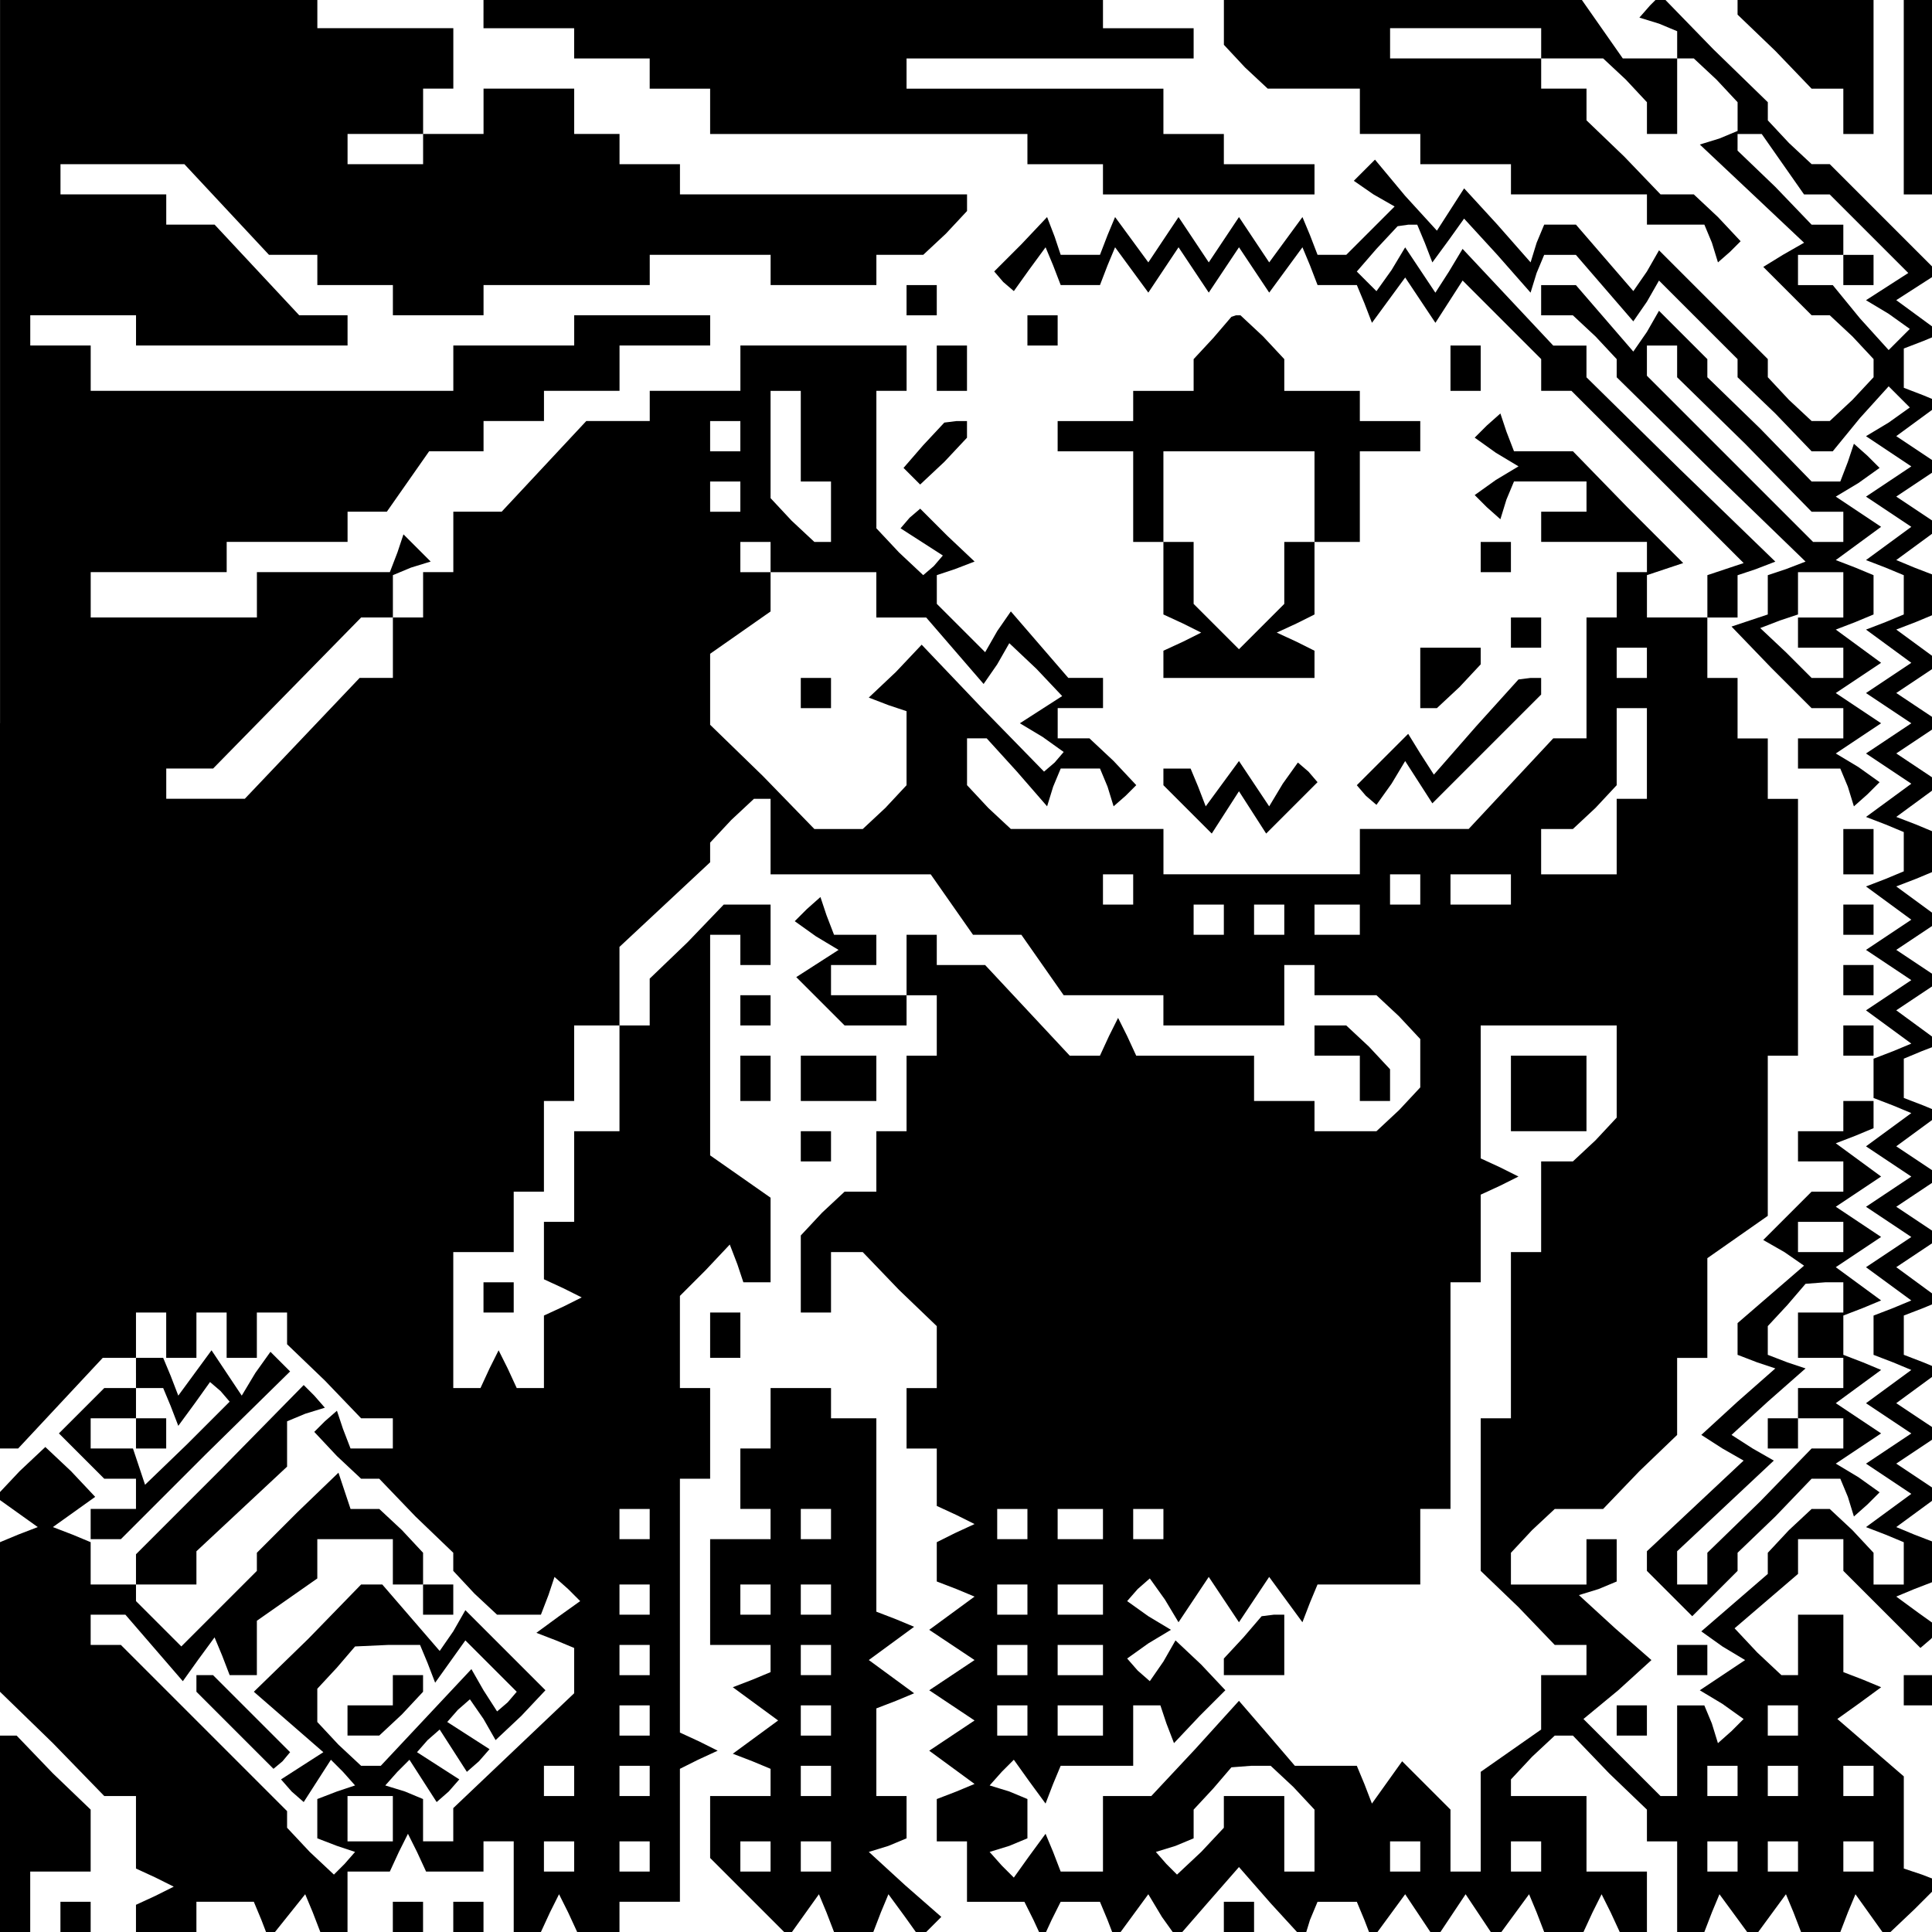 <?xml version="1.0" standalone="no"?>
<!DOCTYPE svg PUBLIC "-//W3C//DTD SVG 20010904//EN"
 "http://www.w3.org/TR/2001/REC-SVG-20010904/DTD/svg10.dtd">
<svg version="1.0" xmlns="http://www.w3.org/2000/svg"
 width="468pt" height="468pt" viewBox="0 0 468 468"
 preserveAspectRatio="xMidYMid meet">
<g transform="translate(0,468) scale(0.366,-0.366)"
fill="#000000" stroke="none">
<path d="M0 800 l0 -480 6 0 6 0 28 30 28 30 11 0 11 0 0 15 0 15 10 0 10 0 0
-15 0 -15 10 0 10 0 0 15 0 15 10 0 10 0 0 -15 0 -15 10 0 10 0 0 15 0 15 10
0 10 0 0 -10 0 -11 25 -24 24 -25 11 0 10 0 0 -10 0 -10 -14 0 -14 0 -5 13 -4
12 -8 -7 -7 -7 15 -16 16 -15 6 0 6 0 24 -25 25 -24 0 -6 0 -6 14 -15 15 -14
14 0 15 0 5 13 4 12 9 -8 8 -8 -14 -10 -15 -11 13 -5 12 -5 0 -15 0 -15 -40
-38 -40 -38 0 -11 0 -11 -10 0 -10 0 0 14 0 14 -12 5 -13 4 8 9 8 8 9 -14 9
-14 8 7 7 8 -14 9 -14 9 7 8 8 7 9 -14 9 -14 8 7 7 8 -14 9 -14 9 7 8 8 7 9
-13 8 -14 17 16 16 17 -26 26 -27 27 -8 -14 -9 -13 -19 22 -19 22 -7 0 -7 0
-35 -36 -36 -35 23 -20 23 -20 -14 -9 -14 -9 7 -8 8 -7 9 14 9 14 8 -8 8 -9
-12 -4 -13 -5 0 -13 0 -13 13 -5 12 -4 -7 -8 -7 -7 -16 15 -15 16 0 6 0 5 -55
55 -55 55 -10 0 -10 0 0 10 0 10 11 0 12 0 19 -22 19 -22 10 14 11 15 5 -12 5
-13 9 0 9 0 0 18 0 18 20 14 20 14 0 13 0 13 25 0 25 0 0 -15 0 -15 10 0 10 0
0 11 0 10 -14 15 -15 14 -9 0 -10 0 -4 12 -4 12 -27 -26 -27 -27 0 -6 0 -6
-25 -25 -25 -25 -15 15 -15 15 0 5 0 6 20 0 20 0 0 11 0 11 30 28 30 28 0 15
0 15 12 5 13 4 -7 8 -7 7 -55 -56 -56 -56 0 -10 0 -10 -15 0 -15 0 0 14 0 14
-12 5 -13 5 14 10 14 10 -16 17 -17 16 -17 -16 -16 -17 14 -10 14 -10 -13 -5
-12 -5 0 -49 0 -50 35 -34 34 -35 11 0 10 0 0 -24 0 -24 13 -6 12 -6 -12 -6
-13 -6 0 -9 0 -9 20 0 20 0 0 10 0 10 19 0 19 0 5 -12 5 -13 12 15 12 15 5
-12 5 -13 9 0 9 0 0 20 0 20 14 0 14 0 6 13 6 12 6 -12 6 -13 19 0 19 0 0 10
0 10 10 0 10 0 0 -30 0 -30 9 0 9 0 6 13 6 12 6 -12 6 -13 14 0 14 0 0 10 0
10 20 0 20 0 0 44 0 44 12 6 13 6 -12 6 -13 6 0 84 0 84 10 0 10 0 0 30 0 30
-10 0 -10 0 0 31 0 30 17 17 16 17 5 -13 4 -12 9 0 9 0 0 28 0 28 -20 14 -20
14 0 73 0 73 10 0 10 0 0 -10 0 -10 10 0 10 0 0 20 0 20 -15 0 -16 0 -24 -25
-25 -24 0 -16 0 -15 -10 0 -10 0 0 -35 0 -35 -15 0 -15 0 0 -30 0 -30 -10 0
-10 0 0 -19 0 -19 13 -6 12 -6 -12 -6 -13 -6 0 -24 0 -24 -9 0 -9 0 -6 13 -6
12 -6 -12 -6 -13 -9 0 -9 0 0 45 0 45 20 0 20 0 0 20 0 20 10 0 10 0 0 30 0
30 10 0 10 0 0 25 0 25 15 0 15 0 0 26 0 26 30 28 30 28 0 7 0 6 14 15 15 14
5 0 6 0 0 -25 0 -25 53 0 53 0 14 -20 14 -20 16 0 16 0 14 -20 14 -20 33 0 33
0 0 -10 0 -10 40 0 40 0 0 20 0 20 10 0 10 0 0 -10 0 -10 21 0 20 0 15 -14 14
-15 0 -16 0 -16 -14 -15 -15 -14 -20 0 -21 0 0 10 0 10 -20 0 -20 0 0 15 0 15
-39 0 -39 0 -6 13 -6 12 -6 -12 -6 -13 -10 0 -10 0 -28 30 -28 30 -16 0 -16 0
0 10 0 10 -10 0 -10 0 0 -20 0 -20 -25 0 -25 0 0 10 0 10 15 0 15 0 0 10 0 10
-14 0 -14 0 -5 13 -4 12 -9 -8 -8 -8 14 -10 15 -9 -14 -9 -14 -9 16 -16 16
-16 20 0 21 0 0 10 0 10 10 0 10 0 0 -20 0 -20 -10 0 -10 0 0 -25 0 -25 -10 0
-10 0 0 -20 0 -20 -11 0 -10 0 -15 -14 -14 -15 0 -25 0 -26 10 0 10 0 0 20 0
20 10 0 11 0 24 -25 25 -24 0 -21 0 -20 -10 0 -10 0 0 -20 0 -20 10 0 10 0 0
-19 0 -19 13 -6 12 -6 -13 -6 -12 -6 0 -13 0 -13 13 -5 12 -5 -15 -11 -15 -11
15 -10 15 -10 -15 -10 -15 -10 15 -10 15 -10 -15 -10 -15 -10 15 -11 15 -11
-12 -5 -13 -5 0 -14 0 -14 10 0 10 0 0 -20 0 -20 19 0 19 0 6 -12 6 -13 6 13
6 12 13 0 13 0 5 -12 5 -13 11 15 11 15 9 -15 10 -14 20 23 21 24 21 -24 22
-24 4 13 5 12 13 0 13 0 5 -12 5 -13 11 15 11 15 10 -15 10 -15 10 15 10 15
10 -15 10 -15 11 15 11 15 5 -12 5 -13 13 0 13 0 6 13 6 12 6 -12 6 -13 9 0 9
0 0 20 0 20 -20 0 -20 0 0 25 0 25 -25 0 -25 0 0 6 0 5 14 15 15 14 6 0 6 0
24 -25 25 -24 0 -11 0 -10 10 0 10 0 0 -30 0 -30 9 0 9 0 5 13 5 12 11 -15 11
-15 11 15 11 15 5 -12 5 -13 13 0 13 0 5 13 5 12 10 -14 10 -14 19 18 18 18
-13 5 -12 4 0 30 0 31 -22 19 -22 19 14 10 15 11 -12 5 -13 5 0 19 0 19 -15 0
-15 0 0 -20 0 -20 -6 0 -5 0 -16 15 -15 16 21 18 21 18 0 12 0 11 15 0 15 0 0
-10 0 -11 26 -26 25 -25 7 6 6 7 -14 10 -15 11 12 5 13 5 0 13 0 13 -13 5 -12
5 15 11 15 11 -15 10 -15 10 15 10 15 10 -15 10 -15 10 15 11 15 11 -12 5 -13
5 0 13 0 13 13 5 12 5 -15 11 -15 11 15 10 15 10 -15 10 -15 10 15 10 15 10
-15 10 -15 10 15 11 15 11 -12 5 -13 5 0 13 0 13 12 5 13 5 -15 11 -15 11 15
10 15 10 -15 10 -15 10 15 10 15 10 -15 11 -15 11 13 5 12 5 0 13 0 13 -12 5
-13 5 15 11 15 11 -15 10 -15 10 15 10 15 10 -15 10 -15 10 15 10 15 10 -15
11 -15 11 13 5 12 5 0 13 0 13 -13 5 -12 5 15 11 15 11 -15 10 -15 10 15 10
15 10 -15 10 -15 10 15 11 15 11 -12 5 -13 5 0 13 0 13 13 5 12 5 -15 11 -15
11 14 9 14 9 -36 36 -36 36 -6 0 -6 0 -15 14 -14 15 0 6 0 6 -36 35 -35 36 -7
-7 -7 -8 13 -4 12 -5 0 -9 0 -9 -18 0 -18 0 -14 20 -14 20 -118 0 -118 0 0
-16 0 -15 14 -15 15 -14 30 0 31 0 0 -15 0 -15 20 0 20 0 0 -10 0 -10 30 0 30
0 0 -10 0 -10 45 0 45 0 0 -10 0 -10 19 0 19 0 5 -12 4 -13 8 7 7 7 -15 16
-16 15 -11 0 -11 0 -24 25 -25 24 0 11 0 10 -15 0 -15 0 0 10 0 10 -50 0 -50
0 0 10 0 10 50 0 50 0 0 -10 0 -10 21 0 20 0 15 -14 14 -15 0 -10 0 -11 10 0
10 0 0 25 0 25 6 0 5 0 15 -14 14 -15 0 -9 0 -10 -12 -5 -13 -4 34 -32 35 -33
-14 -8 -13 -8 16 -16 16 -16 6 0 6 0 15 -14 14 -15 0 -6 0 -6 -14 -15 -15 -14
-6 0 -6 0 -15 14 -14 15 0 6 0 6 -36 36 -36 36 -8 -14 -9 -13 -19 22 -19 22
-11 0 -10 0 -5 -12 -4 -13 -22 25 -22 24 -9 -14 -9 -14 -21 23 -20 24 -7 -7
-7 -7 13 -9 14 -8 -16 -16 -16 -16 -9 0 -10 0 -5 13 -5 12 -11 -15 -11 -15
-10 15 -10 15 -10 -15 -10 -15 -10 15 -10 15 -10 -15 -10 -15 -11 15 -11 15
-5 -12 -5 -13 -13 0 -13 0 -4 12 -5 13 -17 -18 -18 -18 6 -7 7 -6 10 14 11 15
5 -12 5 -13 13 0 13 0 5 13 5 12 11 -15 11 -15 10 15 10 15 10 -15 10 -15 10
15 10 15 10 -15 10 -15 11 15 11 15 5 -12 5 -13 13 0 13 0 5 -12 5 -13 11 15
11 15 10 -15 10 -15 9 14 9 14 26 -26 26 -26 0 -11 0 -10 10 0 10 0 57 -57 57
-57 -12 -4 -12 -4 0 -14 0 -14 -20 0 -20 0 0 14 0 14 12 4 12 4 -37 37 -36 37
-20 0 -19 0 -5 13 -4 12 -9 -8 -8 -8 14 -10 15 -9 -15 -9 -14 -10 8 -8 9 -8 4
13 5 12 24 0 24 0 0 -10 0 -10 -15 0 -15 0 0 -10 0 -10 35 0 35 0 0 -10 0 -10
-10 0 -10 0 0 -15 0 -15 -10 0 -10 0 0 -40 0 -40 -11 0 -11 0 -28 -30 -28 -30
-36 0 -36 0 0 -15 0 -15 -65 0 -65 0 0 15 0 15 -51 0 -50 0 -15 14 -14 15 0
15 0 16 6 0 7 0 20 -22 20 -23 4 13 5 12 13 0 13 0 5 -12 4 -13 8 7 7 7 -15
16 -16 15 -10 0 -11 0 0 10 0 10 15 0 15 0 0 10 0 10 -11 0 -12 0 -19 22 -19
22 -9 -13 -8 -14 -16 16 -16 16 0 9 0 10 12 4 13 5 -18 17 -18 18 -7 -6 -6 -7
14 -9 14 -9 -6 -7 -7 -6 -16 15 -15 16 0 45 0 46 10 0 10 0 0 15 0 15 -55 0
-55 0 0 -15 0 -15 -30 0 -30 0 0 -10 0 -10 -21 0 -21 0 -28 -30 -28 -30 -16 0
-16 0 0 -20 0 -20 -10 0 -10 0 0 -15 0 -15 -10 0 -10 0 0 -20 0 -20 -11 0 -11
0 -38 -40 -38 -40 -26 0 -26 0 0 10 0 10 16 0 15 0 49 50 49 50 10 0 11 0 0
14 0 14 12 5 13 4 -9 9 -9 9 -4 -12 -5 -13 -44 0 -44 0 0 -15 0 -15 -55 0 -55
0 0 15 0 15 45 0 45 0 0 10 0 10 40 0 40 0 0 10 0 10 13 0 13 0 14 20 14 20
18 0 18 0 0 10 0 10 20 0 20 0 0 10 0 10 25 0 25 0 0 15 0 15 30 0 30 0 0 10
0 10 -45 0 -45 0 0 -10 0 -10 -40 0 -40 0 0 -15 0 -15 -120 0 -120 0 0 15 0
15 -20 0 -20 0 0 10 0 10 35 0 35 0 0 -10 0 -10 70 0 70 0 0 10 0 10 -16 0
-16 0 -28 30 -28 30 -16 0 -16 0 0 10 0 10 -35 0 -35 0 0 10 0 10 41 0 41 0
28 -30 28 -30 16 0 16 0 0 -10 0 -10 25 0 25 0 0 -10 0 -10 30 0 30 0 0 10 0
10 55 0 55 0 0 10 0 10 40 0 40 0 0 -10 0 -10 35 0 35 0 0 10 0 10 16 0 15 0
15 14 14 15 0 5 0 6 -95 0 -95 0 0 10 0 10 -20 0 -20 0 0 10 0 10 -15 0 -15 0
0 15 0 15 -30 0 -30 0 0 -15 0 -15 -20 0 -20 0 0 -10 0 -10 -25 0 -25 0 0 10
0 10 25 0 25 0 0 15 0 15 10 0 10 0 0 20 0 20 -45 0 -45 0 0 10 0 10 -105 0
-105 0 0 -480z m1180 370 l14 -20 9 0 8 0 26 -26 26 -26 -14 -9 -14 -9 15 -9
14 -10 -7 -7 -7 -7 -19 21 -18 22 -12 0 -11 0 0 10 0 10 15 0 15 0 0 10 0 10
-10 0 -11 0 -24 25 -25 24 0 6 0 5 8 0 8 0 14 -20z m-237 -52 l5 -13 11 15 10
14 22 -24 22 -25 4 13 5 12 10 0 11 0 19 -22 19 -22 9 13 8 14 26 -26 26 -26
0 -6 0 -6 25 -24 24 -25 7 0 7 0 18 22 19 21 7 -7 7 -7 -14 -10 -15 -9 15 -10
15 -10 -15 -10 -15 -10 15 -10 15 -10 -15 -11 -15 -11 13 -5 12 -5 0 -13 0
-13 -12 -5 -13 -5 15 -11 15 -11 -15 -10 -15 -10 15 -10 15 -10 -15 -10 -15
-10 15 -10 15 -10 -15 -11 -15 -11 13 -5 12 -5 0 -13 0 -13 -12 -5 -13 -5 15
-11 15 -11 -15 -10 -15 -10 15 -10 15 -10 -15 -10 -15 -10 15 -11 15 -11 -12
-5 -13 -5 0 -13 0 -13 13 -5 12 -5 -15 -11 -15 -11 15 -10 15 -10 -15 -10 -15
-10 15 -10 15 -10 -15 -10 -15 -10 15 -11 15 -11 -12 -5 -13 -5 0 -13 0 -13
13 -5 12 -5 -15 -11 -15 -11 15 -10 15 -10 -15 -10 -15 -10 15 -10 15 -10 -15
-11 -15 -11 13 -5 12 -5 0 -14 0 -14 -10 0 -10 0 0 11 0 10 -14 15 -15 14 -6
0 -6 0 -15 -14 -14 -15 0 -7 0 -7 -22 -19 -22 -19 14 -10 15 -9 -15 -10 -15
-10 15 -9 14 -10 -8 -8 -9 -8 -4 13 -5 12 -9 0 -9 0 0 -30 0 -30 -5 0 -6 0
-25 25 -26 26 23 19 22 20 -24 21 -24 22 13 4 12 5 0 14 0 14 -10 0 -10 0 0
-15 0 -15 -25 0 -25 0 0 11 0 10 14 15 15 14 16 0 16 0 24 25 25 24 0 26 0 25
10 0 10 0 0 33 0 33 20 14 20 14 0 53 0 53 10 0 10 0 0 85 0 85 -10 0 -10 0 0
20 0 20 -10 0 -10 0 0 20 0 20 -10 0 -10 0 0 20 0 20 10 0 10 0 0 14 0 14 12
4 13 5 -63 61 -62 61 0 10 0 11 -11 0 -11 0 -30 32 -30 32 -9 -15 -9 -14 -10
15 -10 15 -9 -15 -10 -14 -6 6 -7 7 13 15 14 15 7 1 6 0 5 -12z m-413 -128 l0
-30 10 0 10 0 0 -20 0 -20 -6 0 -5 0 -15 14 -14 15 0 35 0 36 10 0 10 0 0 -30z
m-40 0 l0 -10 -10 0 -10 0 0 10 0 10 10 0 10 0 0 -10z m0 -40 l0 -10 -10 0
-10 0 0 10 0 10 10 0 10 0 0 -10z m20 -40 l0 -10 35 0 35 0 0 -15 0 -15 16 0
17 0 19 -22 19 -22 9 13 8 14 18 -17 17 -18 -14 -9 -14 -9 15 -9 14 -10 -6 -7
-7 -6 -41 42 -40 42 -17 -18 -18 -17 13 -5 12 -4 0 -25 0 -24 -14 -15 -15 -14
-16 0 -16 0 -34 35 -35 34 0 23 0 24 20 14 20 14 0 13 0 13 -10 0 -10 0 0 10
0 10 10 0 10 0 0 -10z m580 -70 l0 -10 -10 0 -10 0 0 10 0 10 10 0 10 0 0 -10z
m0 -60 l0 -30 -10 0 -10 0 0 -25 0 -25 -25 0 -25 0 0 15 0 15 11 0 10 0 15 14
14 15 0 25 0 26 10 0 10 0 0 -30z m-340 -90 l0 -10 -10 0 -10 0 0 10 0 10 10
0 10 0 0 -10z m190 0 l0 -10 -10 0 -10 0 0 10 0 10 10 0 10 0 0 -10z m60 0 l0
-10 -20 0 -20 0 0 10 0 10 20 0 20 0 0 -10z m-190 -20 l0 -10 -10 0 -10 0 0
10 0 10 10 0 10 0 0 -10z m40 0 l0 -10 -10 0 -10 0 0 10 0 10 10 0 10 0 0 -10z
m50 0 l0 -10 -15 0 -15 0 0 10 0 10 15 0 15 0 0 -10z m170 -101 l0 -30 -14
-15 -15 -14 -10 0 -11 0 0 -30 0 -30 -10 0 -10 0 0 -55 0 -55 -10 0 -10 0 0
-50 0 -51 25 -24 24 -25 11 0 10 0 0 -10 0 -10 -15 0 -15 0 0 -18 0 -18 -20
-14 -20 -14 0 -33 0 -33 -10 0 -10 0 0 21 0 20 -16 16 -16 16 -10 -14 -10 -14
-5 13 -5 12 -20 0 -21 0 -18 21 -19 22 -29 -32 -29 -31 -16 0 -16 0 0 -25 0
-25 -14 0 -14 0 -5 13 -5 12 -11 -15 -10 -14 -8 8 -8 9 13 4 12 5 0 13 0 13
-12 5 -13 4 8 9 8 8 10 -14 11 -15 5 13 5 12 24 0 24 0 0 20 0 20 9 0 9 0 4
-12 5 -13 17 18 17 17 -16 17 -17 16 -8 -14 -9 -13 -8 7 -7 8 14 10 15 9 -15
9 -14 10 7 8 8 7 10 -14 9 -15 10 15 10 15 10 -15 10 -15 10 15 10 15 11 -15
11 -15 5 13 5 12 34 0 34 0 0 25 0 25 10 0 10 0 0 75 0 75 10 0 10 0 0 29 0
29 13 6 12 6 -12 6 -13 6 0 44 0 44 45 0 45 0 0 -31z m-640 -299 l0 -10 -10 0
-10 0 0 10 0 10 10 0 10 0 0 -10z m250 0 l0 -10 -10 0 -10 0 0 10 0 10 10 0
10 0 0 -10z m50 0 l0 -10 -15 0 -15 0 0 10 0 10 15 0 15 0 0 -10z m40 0 l0
-10 -10 0 -10 0 0 10 0 10 10 0 10 0 0 -10z m-340 -50 l0 -10 -10 0 -10 0 0
10 0 10 10 0 10 0 0 -10z m250 0 l0 -10 -10 0 -10 0 0 10 0 10 10 0 10 0 0
-10z m50 0 l0 -10 -15 0 -15 0 0 10 0 10 15 0 15 0 0 -10z m-447 -42 l5 -13
10 14 10 14 17 -17 17 -17 -6 -7 -7 -6 -9 14 -8 14 -30 -32 -30 -32 -7 0 -6 0
-15 14 -14 15 0 11 0 11 13 14 12 14 22 1 21 0 5 -12z m147 2 l0 -10 -10 0
-10 0 0 10 0 10 10 0 10 0 0 -10z m250 0 l0 -10 -10 0 -10 0 0 10 0 10 10 0
10 0 0 -10z m50 0 l0 -10 -15 0 -15 0 0 10 0 10 15 0 15 0 0 -10z m-300 -40
l0 -10 -10 0 -10 0 0 10 0 10 10 0 10 0 0 -10z m250 0 l0 -10 -10 0 -10 0 0
10 0 10 10 0 10 0 0 -10z m50 0 l0 -10 -15 0 -15 0 0 10 0 10 15 0 15 0 0 -10z
m460 0 l0 -10 -10 0 -10 0 0 10 0 10 10 0 10 0 0 -10z m-810 -40 l0 -10 -10 0
-10 0 0 10 0 10 10 0 10 0 0 -10z m50 0 l0 -10 -10 0 -10 0 0 10 0 10 10 0 10
0 0 -10z m426 -4 l14 -15 0 -20 0 -21 -10 0 -10 0 0 25 0 25 -20 0 -20 0 0
-11 0 -10 -15 -16 -16 -15 -7 7 -7 8 13 4 12 5 0 9 0 10 13 14 12 14 13 1 13
0 15 -14z m294 4 l0 -10 -10 0 -10 0 0 10 0 10 10 0 10 0 0 -10z m40 0 l0 -10
-10 0 -10 0 0 10 0 10 10 0 10 0 0 -10z m50 0 l0 -10 -10 0 -10 0 0 10 0 10
10 0 10 0 0 -10z m-980 -25 l0 -15 -15 0 -15 0 0 15 0 15 15 0 15 0 0 -15z
m120 -25 l0 -10 -10 0 -10 0 0 10 0 10 10 0 10 0 0 -10z m50 0 l0 -10 -10 0
-10 0 0 10 0 10 10 0 10 0 0 -10z m510 0 l0 -10 -10 0 -10 0 0 10 0 10 10 0
10 0 0 -10z m80 0 l0 -10 -10 0 -10 0 0 10 0 10 10 0 10 0 0 -10z m130 0 l0
-10 -10 0 -10 0 0 10 0 10 10 0 10 0 0 -10z m40 0 l0 -10 -10 0 -10 0 0 10 0
10 10 0 10 0 0 -10z m50 0 l0 -10 -10 0 -10 0 0 10 0 10 10 0 10 0 0 -10z"/>
<path d="M1220 1100 l0 -10 10 0 10 0 0 10 0 10 -10 0 -10 0 0 -10z"/>
<path d="M1020 1080 l0 -10 11 0 10 0 15 -14 14 -15 0 -6 0 -6 62 -61 63 -61
-13 -5 -12 -4 0 -13 0 -13 -12 -4 -12 -4 26 -27 27 -27 11 0 10 0 0 -10 0 -10
-15 0 -15 0 0 -10 0 -10 14 0 14 0 5 -12 4 -13 9 8 8 8 -14 10 -15 9 15 10 15
10 -15 10 -15 10 15 10 15 10 -15 11 -15 11 13 5 12 5 0 13 0 13 -12 5 -13 5
15 11 15 11 -15 10 -15 10 15 9 14 10 -8 8 -9 8 -4 -12 -5 -13 -9 0 -10 0 -34
35 -35 34 0 6 0 6 -16 16 -16 16 -8 -14 -9 -13 -19 22 -19 22 -12 0 -11 0 0
-10z m90 -40 l0 -11 45 -44 44 -45 11 0 10 0 0 -10 0 -10 -10 0 -10 0 -55 55
-55 55 0 10 0 10 10 0 10 0 0 -10z m110 -155 l0 -15 -15 0 -15 0 0 -10 0 -10
15 0 15 0 0 -10 0 -10 -11 0 -10 0 -17 17 -17 16 13 5 12 4 0 14 0 14 15 0 15
0 0 -15z"/>
<path d="M1220 715 l0 -15 10 0 10 0 0 15 0 15 -10 0 -10 0 0 -15z"/>
<path d="M1220 670 l0 -10 10 0 10 0 0 10 0 10 -10 0 -10 0 0 -10z"/>
<path d="M1220 630 l0 -10 10 0 10 0 0 10 0 10 -10 0 -10 0 0 -10z"/>
<path d="M1220 590 l0 -10 10 0 10 0 0 10 0 10 -10 0 -10 0 0 -10z"/>
<path d="M1220 540 l0 -10 -15 0 -15 0 0 -10 0 -10 15 0 15 0 0 -10 0 -10 -11
0 -10 0 -16 -16 -16 -16 14 -8 13 -9 -22 -19 -22 -19 0 -11 0 -10 13 -5 12 -4
-25 -22 -24 -22 14 -9 14 -8 -32 -30 -32 -30 0 -7 0 -6 15 -15 15 -15 15 15
15 15 0 6 0 6 25 24 24 25 10 0 9 0 5 -12 4 -13 9 8 8 8 -14 10 -15 9 15 10
15 10 -15 10 -15 10 15 11 15 11 -12 5 -13 5 0 13 0 13 13 5 12 5 -15 11 -15
11 15 10 15 10 -15 10 -15 10 15 10 15 10 -15 11 -15 11 13 5 12 5 0 9 0 9
-10 0 -10 0 0 -10z m0 -80 l0 -10 -15 0 -15 0 0 10 0 10 15 0 15 0 0 -10z m0
-40 l0 -10 -15 0 -15 0 0 -15 0 -15 15 0 15 0 0 -10 0 -10 -15 0 -15 0 0 -10
0 -10 15 0 15 0 0 -10 0 -10 -10 0 -11 0 -34 -35 -35 -34 0 -11 0 -10 -10 0
-10 0 0 11 0 11 32 30 32 30 -14 8 -14 9 24 22 25 22 -12 4 -13 5 0 9 0 10 13
14 12 14 13 1 12 0 0 -10z"/>
<path d="M1170 330 l0 -10 10 0 10 0 0 10 0 10 -10 0 -10 0 0 -10z"/>
<path d="M1110 180 l0 -10 10 0 10 0 0 10 0 10 -10 0 -10 0 0 -10z"/>
<path d="M1070 140 l0 -10 10 0 10 0 0 10 0 10 -10 0 -10 0 0 -10z"/>
<path d="M530 820 l0 -10 10 0 10 0 0 10 0 10 -10 0 -10 0 0 -10z"/>
<path d="M1000 555 l0 -25 25 0 25 0 0 25 0 25 -25 0 -25 0 0 -25z"/>
<path d="M823 195 l-13 -14 0 -6 0 -5 20 0 20 0 0 20 0 20 -7 0 -8 -1 -12 -14z"/>
<path d="M260 160 l0 -10 -15 0 -15 0 0 -10 0 -10 11 0 10 0 15 14 14 15 0 5
0 6 -10 0 -10 0 0 -10z"/>
<path d="M320 1270 l0 -10 30 0 30 0 0 -10 0 -10 25 0 25 0 0 -10 0 -10 20 0
20 0 0 -15 0 -15 105 0 105 0 0 -10 0 -10 25 0 25 0 0 -10 0 -10 70 0 70 0 0
10 0 10 -30 0 -30 0 0 10 0 10 -20 0 -20 0 0 15 0 15 -85 0 -85 0 0 10 0 10
95 0 95 0 0 10 0 10 -30 0 -30 0 0 10 0 10 -205 0 -205 0 0 -10z"/>
<path d="M1150 1275 l0 -6 25 -24 24 -25 11 0 10 0 0 -15 0 -15 10 0 10 0 0
45 0 45 -45 0 -45 0 0 -5z"/>
<path d="M1260 1215 l0 -65 10 0 10 0 0 65 0 65 -10 0 -10 0 0 -65z"/>
<path d="M600 1080 l0 -10 10 0 10 0 0 10 0 10 -10 0 -10 0 0 -10z"/>
<path d="M680 1060 l0 -10 10 0 10 0 0 10 0 10 -10 0 -10 0 0 -10z"/>
<path d="M803 1055 l-13 -14 0 -11 0 -10 -20 0 -20 0 0 -10 0 -10 -25 0 -25 0
0 -10 0 -10 25 0 25 0 0 -30 0 -30 10 0 10 0 0 -24 0 -24 13 -6 12 -6 -12 -6
-13 -6 0 -9 0 -9 50 0 50 0 0 9 0 9 -12 6 -13 6 13 6 12 6 0 24 0 24 15 0 15
0 0 30 0 30 20 0 20 0 0 10 0 10 -20 0 -20 0 0 10 0 10 -25 0 -25 0 0 11 0 10
-14 15 -15 14 -3 0 -3 -1 -12 -14z m67 -105 l0 -30 -10 0 -10 0 0 -21 0 -20
-15 -15 -15 -15 -15 15 -15 15 0 20 0 21 -10 0 -10 0 0 30 0 30 50 0 50 0 0
-30z"/>
<path d="M620 1035 l0 -15 10 0 10 0 0 15 0 15 -10 0 -10 0 0 -15z"/>
<path d="M960 1035 l0 -15 10 0 10 0 0 15 0 15 -10 0 -10 0 0 -15z"/>
<path d="M611 984 l-13 -15 6 -6 5 -5 16 15 15 16 0 5 0 6 -7 0 -8 -1 -14 -15z"/>
<path d="M980 910 l0 -10 10 0 10 0 0 10 0 10 -10 0 -10 0 0 -10z"/>
<path d="M1000 860 l0 -10 10 0 10 0 0 10 0 10 -10 0 -10 0 0 -10z"/>
<path d="M940 830 l0 -20 6 0 5 0 15 14 14 15 0 5 0 6 -20 0 -20 0 0 -20z"/>
<path d="M977 798 l-28 -32 -9 14 -8 13 -17 -17 -17 -17 6 -7 7 -6 10 14 9 15
9 -14 9 -14 36 36 36 36 0 6 0 5 -7 0 -8 -1 -28 -31z"/>
<path d="M770 764 l0 -5 16 -16 16 -16 9 14 9 14 9 -14 9 -14 17 17 17 17 -6
7 -7 6 -10 -14 -9 -15 -10 15 -10 15 -11 -15 -11 -15 -5 13 -5 12 -9 0 -9 0 0
-6z"/>
<path d="M490 610 l0 -10 10 0 10 0 0 10 0 10 -10 0 -10 0 0 -10z"/>
<path d="M870 590 l0 -10 15 0 15 0 0 -15 0 -15 10 0 10 0 0 11 0 10 -14 15
-15 14 -10 0 -11 0 0 -10z"/>
<path d="M490 565 l0 -15 10 0 10 0 0 15 0 15 -10 0 -10 0 0 -15z"/>
<path d="M530 565 l0 -15 25 0 25 0 0 15 0 15 -25 0 -25 0 0 -15z"/>
<path d="M530 520 l0 -10 10 0 10 0 0 10 0 10 -10 0 -10 0 0 -10z"/>
<path d="M320 420 l0 -10 10 0 10 0 0 10 0 10 -10 0 -10 0 0 -10z"/>
<path d="M470 395 l0 -15 10 0 10 0 0 15 0 15 -10 0 -10 0 0 -15z"/>
<path d="M90 370 l0 -10 -11 0 -10 0 -15 -15 -15 -15 15 -15 15 -15 10 0 11 0
0 -10 0 -10 -15 0 -15 0 0 -10 0 -10 10 0 10 0 56 56 56 55 -7 7 -6 6 -10 -14
-9 -15 -10 15 -10 15 -11 -15 -11 -15 -5 13 -5 12 -9 0 -9 0 0 -10z m23 -22
l5 -13 11 15 10 14 7 -6 6 -7 -28 -28 -28 -27 -4 12 -4 12 -14 0 -14 0 0 10 0
10 15 0 15 0 0 10 0 10 9 0 9 0 5 -12z"/>
<path d="M90 330 l0 -10 10 0 10 0 0 10 0 10 -10 0 -10 0 0 -10z"/>
<path d="M510 340 l0 -20 -10 0 -10 0 0 -20 0 -20 10 0 10 0 0 -10 0 -10 -20
0 -20 0 0 -35 0 -35 20 0 20 0 0 -9 0 -9 -12 -5 -13 -5 15 -11 15 -11 -15 -11
-15 -11 13 -5 12 -5 0 -9 0 -9 -20 0 -20 0 0 -20 0 -21 26 -26 26 -26 10 14
10 14 5 -12 5 -13 13 0 13 0 5 13 5 12 11 -15 10 -14 7 7 7 7 -24 21 -24 22
13 4 12 5 0 14 0 14 -10 0 -10 0 0 29 0 29 13 5 12 5 -15 11 -15 11 15 11 15
11 -12 5 -13 5 0 64 0 64 -15 0 -15 0 0 10 0 10 -20 0 -20 0 0 -20z m40 -70
l0 -10 -10 0 -10 0 0 10 0 10 10 0 10 0 0 -10z m-40 -50 l0 -10 -10 0 -10 0 0
10 0 10 10 0 10 0 0 -10z m40 0 l0 -10 -10 0 -10 0 0 10 0 10 10 0 10 0 0 -10z
m0 -40 l0 -10 -10 0 -10 0 0 10 0 10 10 0 10 0 0 -10z m0 -40 l0 -10 -10 0
-10 0 0 10 0 10 10 0 10 0 0 -10z m0 -40 l0 -10 -10 0 -10 0 0 10 0 10 10 0
10 0 0 -10z m-40 -50 l0 -10 -10 0 -10 0 0 10 0 10 10 0 10 0 0 -10z m40 0 l0
-10 -10 0 -10 0 0 10 0 10 10 0 10 0 0 -10z"/>
<path d="M280 220 l0 -10 10 0 10 0 0 10 0 10 -10 0 -10 0 0 -10z"/>
<path d="M130 165 l0 -6 26 -26 25 -25 6 5 5 6 -25 25 -26 26 -6 0 -5 0 0 -5z"/>
<path d="M1260 160 l0 -10 10 0 10 0 0 10 0 10 -10 0 -10 0 0 -10z"/>
<path d="M0 65 l0 -65 10 0 10 0 0 20 0 20 20 0 20 0 0 20 0 21 -25 24 -24 25
-6 0 -5 0 0 -65z"/>
<path d="M40 10 l0 -10 10 0 10 0 0 10 0 10 -10 0 -10 0 0 -10z"/>
<path d="M260 10 l0 -10 10 0 10 0 0 10 0 10 -10 0 -10 0 0 -10z"/>
<path d="M300 10 l0 -10 10 0 10 0 0 10 0 10 -10 0 -10 0 0 -10z"/>
<path d="M810 10 l0 -10 10 0 10 0 0 10 0 10 -10 0 -10 0 0 -10z"/>
</g>
</svg>
